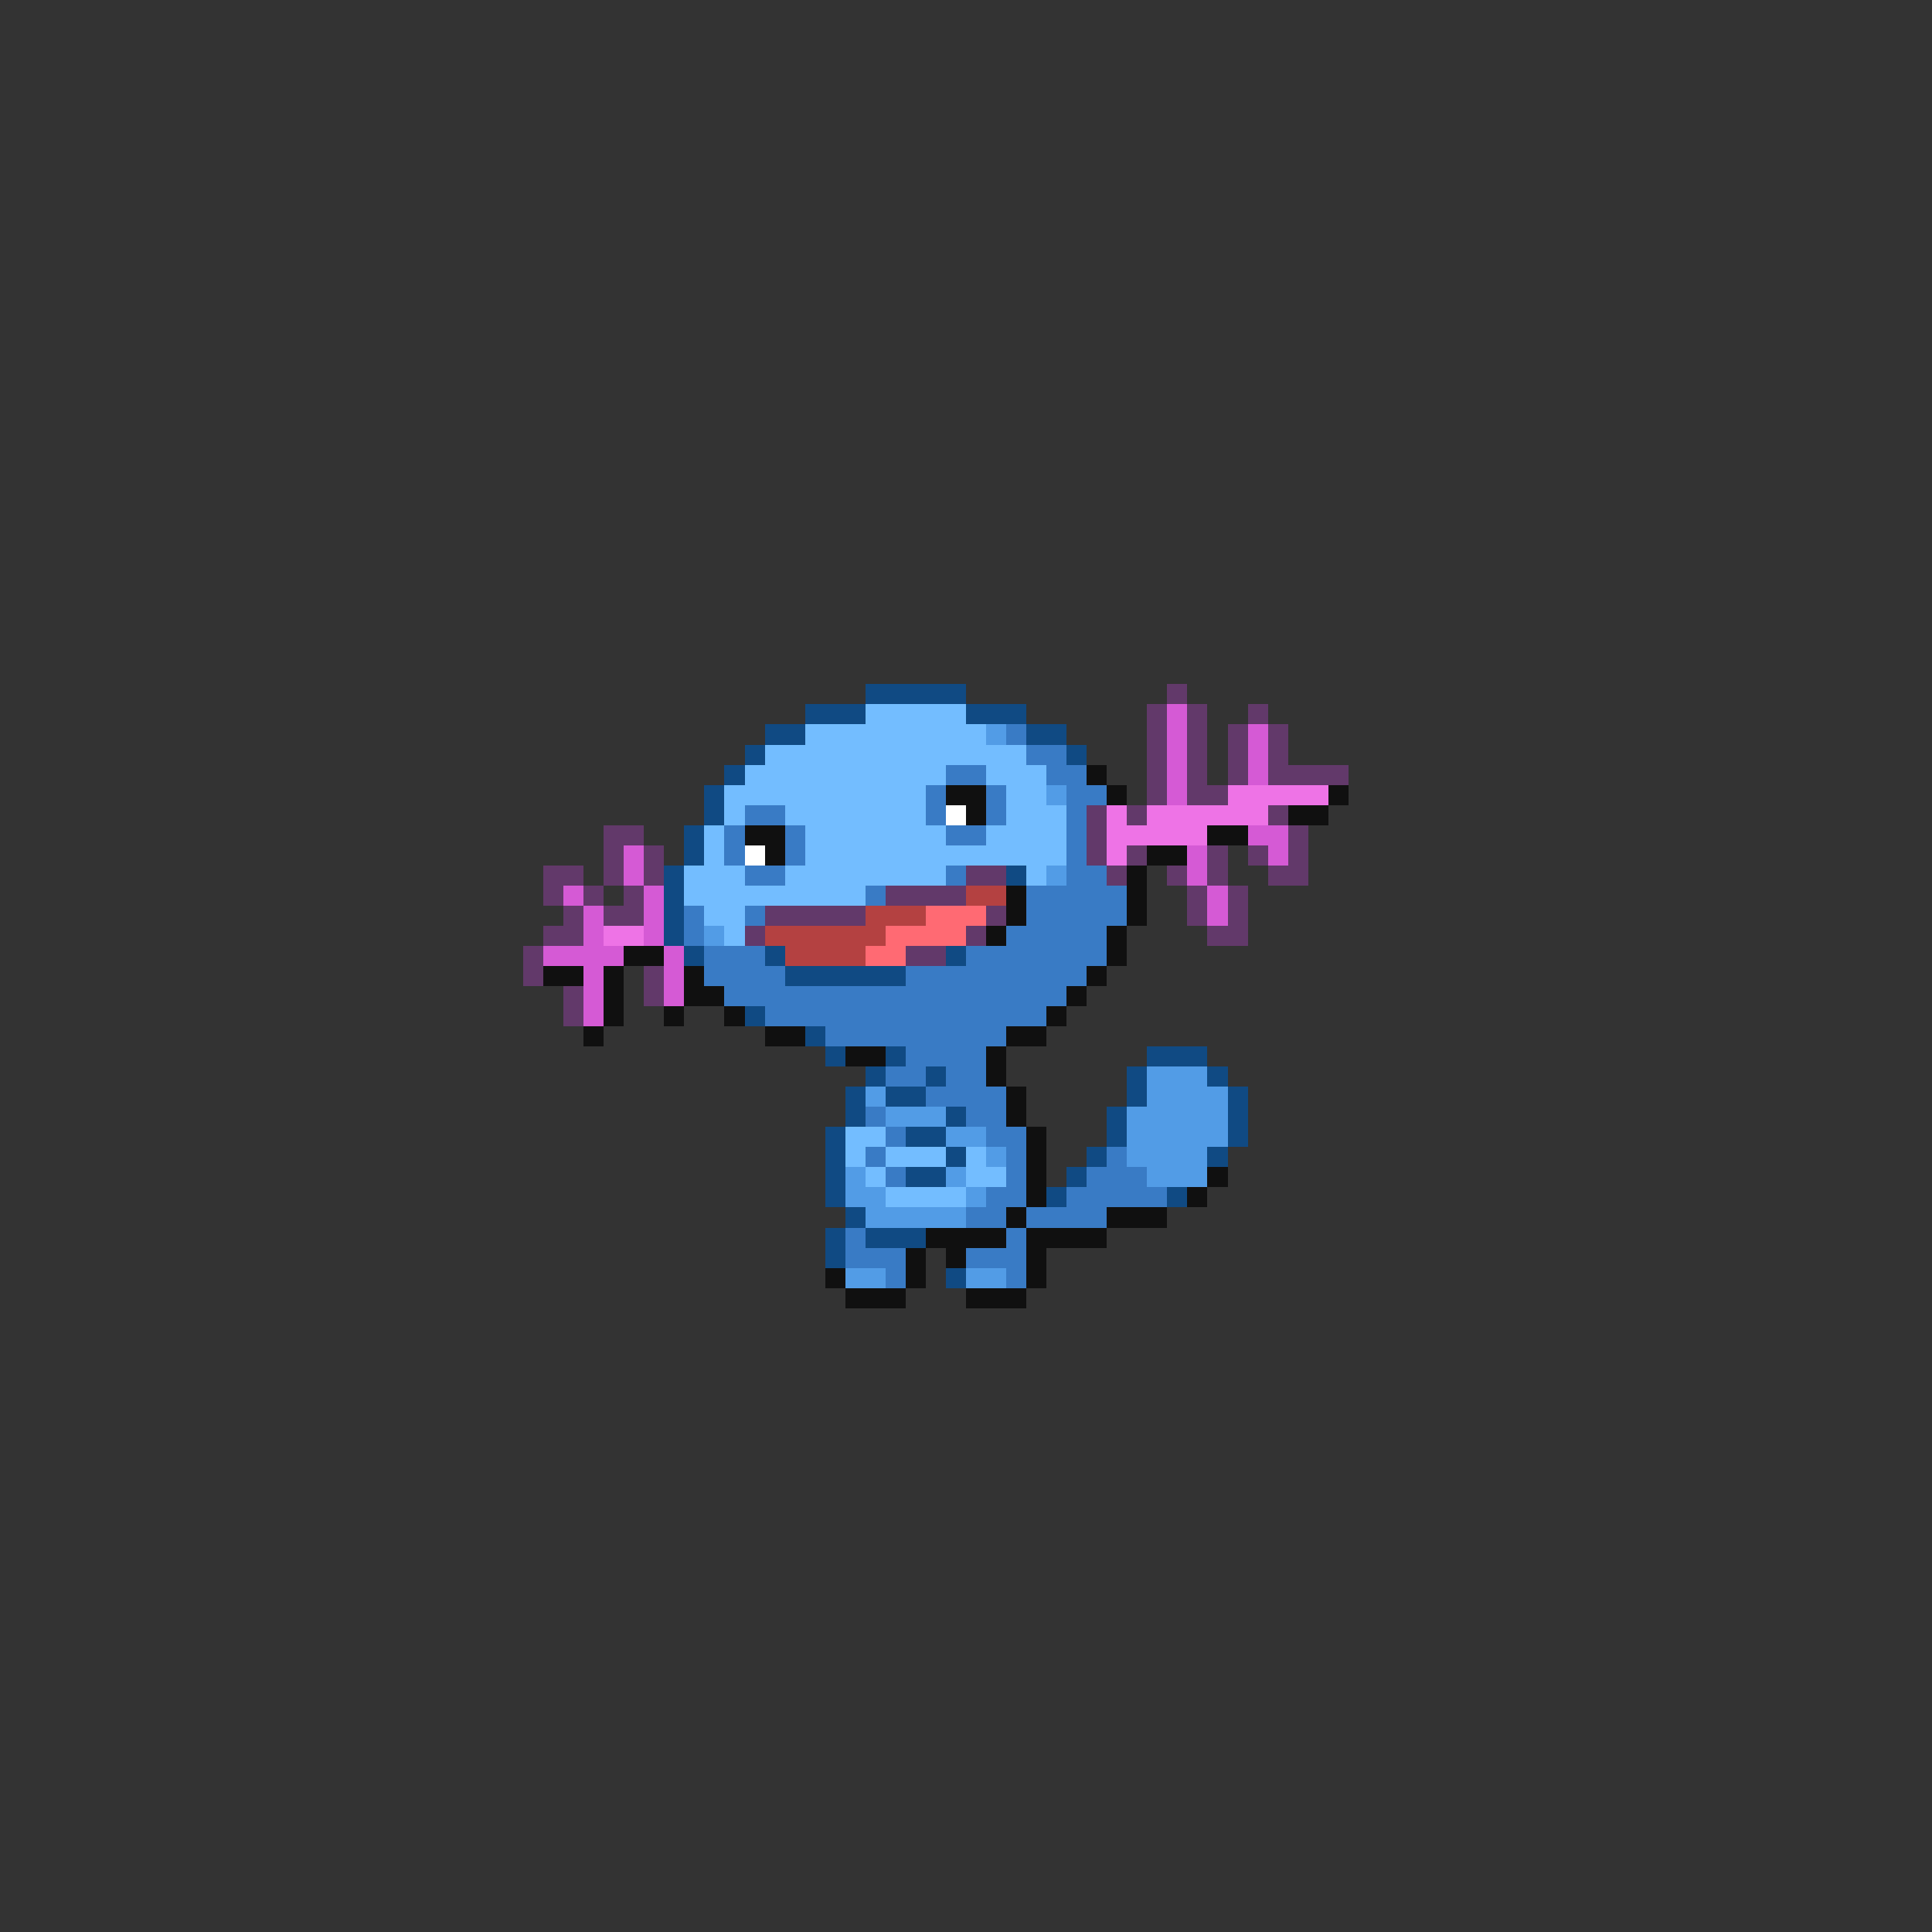 <svg xmlns="http://www.w3.org/2000/svg" viewBox="0 -0.5 96 96" shape-rendering="crispEdges">
<rect x="0" y="-0.5" width="96" height="96" fill="#333333" stroke="none"/>
<path stroke="#104a83" d="M43 34h5M40 35h3M48 35h3M38 36h2M51 36h2M37 37h1M53 37h1M36 38h1M35 39h1M35 40h1M34 41h1M34 42h1M33 43h1M50 43h1M33 44h1M33 45h1M33 46h1M34 47h1M38 47h1M47 47h1M39 48h6M37 50h1M40 51h1M41 52h1M44 52h1M57 52h3M43 53h1M46 53h1M56 53h1M60 53h1M42 54h1M44 54h2M56 54h1M61 54h1M42 55h1M47 55h1M55 55h1M61 55h1M41 56h1M45 56h2M55 56h1M61 56h1M41 57h1M47 57h1M54 57h1M60 57h1M41 58h1M45 58h2M53 58h1M41 59h1M52 59h1M58 59h1M42 60h1M41 61h1M43 61h3M41 62h1M47 63h1" />
<path stroke="#62396a" d="M58 34h1M57 35h1M59 35h1M62 35h1M57 36h1M59 36h1M61 36h1M63 36h1M57 37h1M59 37h1M61 37h1M63 37h1M57 38h1M59 38h1M61 38h1M63 38h4M57 39h1M59 39h2M54 40h1M56 40h1M63 40h1M30 41h2M54 41h1M64 41h1M30 42h1M32 42h1M54 42h1M56 42h1M60 42h1M62 42h1M64 42h1M27 43h2M30 43h1M32 43h1M48 43h2M55 43h1M58 43h1M60 43h1M63 43h2M27 44h1M29 44h1M31 44h1M44 44h4M59 44h1M61 44h1M28 45h1M30 45h2M38 45h5M49 45h1M59 45h1M61 45h1M27 46h2M37 46h1M48 46h1M60 46h2M26 47h1M45 47h2M26 48h1M32 48h1M28 49h1M32 49h1M28 50h1" />
<path stroke="#73bdff" d="M43 35h5M40 36h9M38 37h13M37 38h10M49 38h3M36 39h10M50 39h2M36 40h1M39 40h7M50 40h3M35 41h1M40 41h7M49 41h4M35 42h1M40 42h13M34 43h3M39 43h8M51 43h1M34 44h9M35 45h2M36 46h1M42 56h2M42 57h1M44 57h3M48 57h1M43 58h1M48 58h2M44 59h4" />
<path stroke="#d55ad5" d="M58 35h1M58 36h1M62 36h1M58 37h1M62 37h1M58 38h1M62 38h1M58 39h1M62 41h2M31 42h1M59 42h1M63 42h1M31 43h1M59 43h1M28 44h1M32 44h1M60 44h1M29 45h1M32 45h1M60 45h1M29 46h1M32 46h1M27 47h4M33 47h1M29 48h1M33 48h1M29 49h1M33 49h1M29 50h1" />
<path stroke="#529ce6" d="M49 36h1M52 39h1M52 43h1M35 46h1M57 53h3M43 54h1M57 54h4M44 55h3M56 55h5M47 56h2M56 56h5M49 57h1M56 57h4M42 58h1M47 58h1M57 58h3M42 59h2M48 59h1M43 60h5M42 63h2M48 63h2" />
<path stroke="#397bc5" d="M50 36h1M51 37h2M47 38h2M52 38h2M46 39h1M49 39h1M53 39h2M37 40h2M46 40h1M49 40h1M53 40h1M36 41h1M39 41h1M47 41h2M53 41h1M36 42h1M39 42h1M53 42h1M37 43h2M47 43h1M53 43h2M43 44h1M51 44h5M34 45h1M37 45h1M51 45h5M34 46h1M50 46h5M35 47h3M48 47h7M35 48h4M45 48h9M36 49h17M38 50h14M41 51h9M45 52h4M44 53h2M47 53h2M46 54h4M43 55h1M48 55h2M44 56h1M49 56h2M43 57h1M50 57h1M55 57h1M44 58h1M50 58h1M54 58h3M49 59h2M53 59h5M48 60h2M51 60h4M42 61h1M50 61h1M42 62h3M48 62h3M44 63h1M50 63h1" />
<path stroke="#101010" d="M54 38h1M47 39h2M55 39h1M66 39h1M48 40h1M64 40h2M37 41h2M60 41h2M38 42h1M57 42h2M56 43h1M50 44h1M56 44h1M50 45h1M56 45h1M49 46h1M55 46h1M31 47h2M55 47h1M27 48h2M30 48h1M34 48h1M54 48h1M30 49h1M34 49h2M53 49h1M30 50h1M33 50h1M36 50h1M52 50h1M29 51h1M38 51h2M50 51h2M42 52h2M49 52h1M49 53h1M50 54h1M50 55h1M51 56h1M51 57h1M51 58h1M60 58h1M51 59h1M59 59h1M50 60h1M55 60h3M46 61h4M51 61h4M45 62h1M47 62h1M51 62h1M41 63h1M45 63h1M51 63h1M42 64h3M48 64h3" />
<path stroke="#ee73e6" d="M61 39h5M55 40h1M57 40h6M55 41h5M55 42h1M30 46h2" />
<path stroke="#ffffff" d="M47 40h1M37 42h1" />
<path stroke="#b44141" d="M48 44h2M43 45h3M38 46h6M39 47h4" />
<path stroke="#ff6a73" d="M46 45h3M44 46h4M43 47h2" />
</svg>